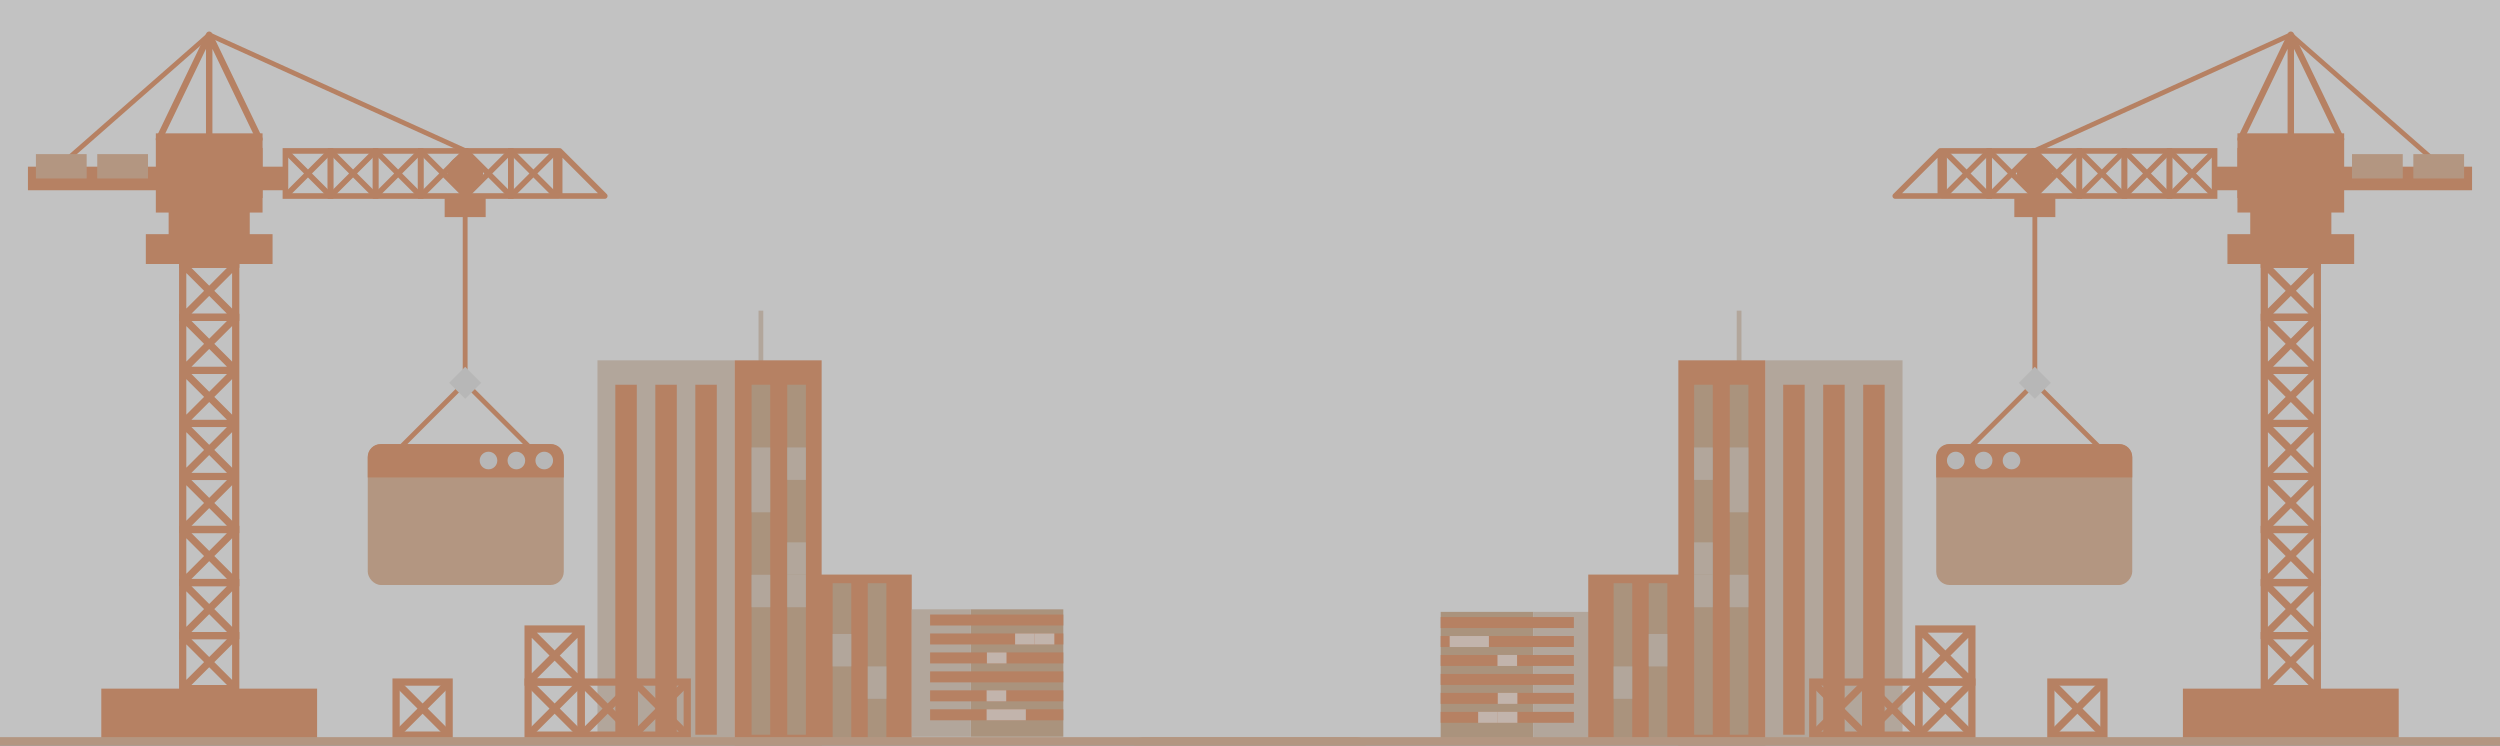 <svg width="2950" height="880" fill="none" xmlns="http://www.w3.org/2000/svg"><rect width="100%" height="100%" fill="#333333" stroke="none"/><g opacity=".7" clip-path="url(#clip0)"><path fill="#fff" d="M0 0h2950v880H0z"/><path fill-rule="evenodd" clip-rule="evenodd" d="M918 873.91h157.86V678H918v195.91z" fill="#EEA277"/><path fill-rule="evenodd" clip-rule="evenodd" d="M982.519 872.172h21.991V688.194h-21.991v183.978zM1023.95 872.172h21.98V688.194h-21.98v183.978z" fill="#DDBC9D"/><path d="M897.872 366.574v99.192" stroke="#E8D7C8" stroke-width="5.6"/><path fill-rule="evenodd" clip-rule="evenodd" d="M705 879.715h161.903V425.204H705v454.511z" fill="#E8D7C8"/><path fill-rule="evenodd" clip-rule="evenodd" d="M726.089 866.976h25.336V453.962h-25.336v413.014zM773.284 866.976h25.337V453.962h-25.337v413.014zM820.48 866.976h25.336V453.962H820.48v413.014zM866.905 879.715H969.54V425.204H866.905v454.511z" fill="#EEA277"/><path fill-rule="evenodd" clip-rule="evenodd" d="M886.861 866.976h21.987V453.962h-21.987v413.014zM928.944 866.976h21.988V453.962h-21.988v413.014z" fill="#DDBC9D"/><path fill-rule="evenodd" clip-rule="evenodd" d="M928.944 678.252h21.988v-38.257h-21.988v38.257zM928.944 566.254h21.988v-38.257h-21.988v38.257zM886.861 566.254h21.987v-38.257h-21.987v38.257zM886.879 604.511h21.988v-38.257h-21.988v38.257zM982.519 786.357h21.991V748.1h-21.991v38.257zM1023.95 824.613h21.98v-38.256h-21.98v38.256zM886.879 716.507h21.988v-38.256h-21.988v38.256z" fill="#E8D7C8"/><path fill-rule="evenodd" clip-rule="evenodd" d="M928.944 716.507h21.988v-38.256h-21.988v38.256z" fill="#E8D7C8"/><path fill-rule="evenodd" clip-rule="evenodd" d="M1254.71 869.374h-109.37V719h109.37v150.374z" fill="#DDBC9D"/><path fill-rule="evenodd" clip-rule="evenodd" d="M1145.34 869.374H1076V719h69.34v150.374z" fill="#E8D7C8"/><path fill-rule="evenodd" clip-rule="evenodd" d="M1254.71 849.936h-157.18v-12.969h157.18v12.969zM1254.71 827.57h-157.18v-12.969h157.18v12.969zM1254.71 805.205h-157.18v-12.97h157.18v12.97zM1254.71 782.839h-157.18v-12.97h157.18v12.97zM1254.71 760.473h-157.18v-12.969h157.18v12.969zM1254.71 738.108h-157.18v-12.97h157.18v12.97z" fill="#EEA277"/><path fill-rule="evenodd" clip-rule="evenodd" d="M1187.34 849.936h-23.14v-12.97h23.14v12.97zM1187.34 827.57h-23.14v-12.969h23.14v12.969zM1210.49 849.936h-23.15v-12.97h23.15v12.97zM1187.69 782.839h-23.14v-12.97h23.14v12.97zM1244.11 760.473h-23.15v-12.969h23.15v12.969z" fill="#FFEBE0"/><path fill-rule="evenodd" clip-rule="evenodd" d="M1220.96 760.473h-23.14v-12.969h23.14v12.969z" fill="#FFEBE0"/><path clip-rule="evenodd" d="M810.952 804.854v62.594h-62.593v-62.594h62.593z" stroke="#EEA277" stroke-width="8.55"/><path d="M748.359 804.854l62.593 62.594M748.359 867.448l62.593-62.594" stroke="#EEA277" stroke-width="8.55"/><path clip-rule="evenodd" d="M685.765 804.854v62.594h-62.593v-62.594h62.593z" stroke="#EEA277" stroke-width="8.55"/><path d="M623.172 804.854l62.593 62.594M623.172 867.448l62.593-62.594" stroke="#EEA277" stroke-width="8.55"/><path clip-rule="evenodd" d="M748.359 804.854v62.594h-62.594v-62.594h62.594z" stroke="#EEA277" stroke-width="8.55"/><path d="M685.765 804.854l62.593 62.594M685.765 867.448l62.593-62.594M685.765 742.26v62.593h-62.593V742.26zM623.172 742.26l62.593 62.594M623.172 804.854l62.593-62.594" stroke="#EEA277" stroke-width="8.55"/><path clip-rule="evenodd" d="M529.972 804.844v62.594h-62.593v-62.594h62.593z" stroke="#EEA277" stroke-width="8.55"/><path d="M467.379 804.854l62.593 62.594M467.379 867.448l62.593-62.594" stroke="#EEA277" stroke-width="8.55"/><path d="M548.596 452.042l-78.885 78.875M548.888 451.74l79.47 79.47M548.888 249.252v203.202" stroke="#EEA277" stroke-width="5.7" stroke-linecap="round"/><path fill="#EEA277" d="M573.082 256.185h-48.379v-24.889h48.379z"/><path fill-rule="evenodd" clip-rule="evenodd" d="M548.888 224.993c11.69 0 21.167-9.476 21.167-21.166s-9.477-21.167-21.167-21.167c-11.689 0-21.166 9.477-21.166 21.167 0 11.69 9.477 21.166 21.166 21.166z" fill="#EEA277"/><path d="M69.564 196.61L246.852 41M549.602 178.105L246.852 41" stroke="#EEA277" stroke-width="5.7" stroke-linecap="round"/><path stroke="#EEA277" stroke-width="8.55" d="M278.153 812.592H215.56v-62.593h62.593zM278.144 750.008l-62.593 62.593M215.551 750.008l62.593 62.593M278.153 687.405H215.56v-62.593h62.593zM278.144 624.821l-62.593 62.593M215.551 624.821l62.593 62.593"/><path stroke="#EEA277" stroke-width="8.55" d="M278.153 749.999H215.56v-62.593h62.593zM278.144 687.415l-62.593 62.593M215.551 687.415l62.593 62.593"/><path fill="#EEA277" d="M294.71 310.629h-95.715v-74.933h95.715z"/><path stroke="#EEA277" stroke-width="8.55" d="M278.153 624.812H215.56v-62.593h62.593zM278.144 562.228l-62.593 62.593M215.551 562.228l62.593 62.593M278.153 499.625H215.56v-62.593h62.593zM278.144 437.031l-62.593 62.594M215.551 437.031l62.593 62.594M278.153 562.219H215.56v-62.593h62.593zM278.144 499.625l-62.593 62.603M215.551 499.625l62.593 62.603M278.153 437.031H215.56v-62.593h62.593zM278.144 374.439l-62.593 62.593M215.551 374.439l62.593 62.593M278.153 311.845H215.56v-62.593h62.593zM278.144 249.252l-62.593 62.593M215.551 249.252l62.593 62.593"/><path stroke="#EEA277" stroke-width="8.55" d="M278.153 374.439H215.56v-62.593h62.593zM278.144 311.845l-62.593 62.594M215.551 311.845l62.593 62.594"/><path fill="#EEA277" d="M374.179 873.805H119.534v-61.212h254.645z"/><rect x="665.258" y="690.324" width="231.32" height="166.303" rx="15.789" transform="rotate(-180 665.258 690.324)" fill="#EAC1A3"/><path fill-rule="evenodd" clip-rule="evenodd" d="M665.258 563.408H433.937v-24.185c0-8.396 6.807-15.203 15.203-15.203h200.924c8.396 0 15.203 6.807 15.203 15.203v24.185h-.009z" fill="#EEA277"/><path fill="#EEA277" d="M321.629 311.525H172.074v-35.207h149.555zM336.813 224.49H32.966v-27.807h303.847z"/><path fill="#EAC1A3" d="M174.636 210.577h-59.895v-28.722h59.895zM102.264 210.577H42.369v-28.722h59.895z"/><path d="M246.852 177.118V41M306.143 164.184L246.852 41M187.561 164.184L246.852 41" stroke="#EEA277" stroke-width="7.6" stroke-linecap="round"/><path fill="#EEA277" d="M309.83 250.815H183.875V157.35H309.83z"/><path fill="#EEA277" d="M309.83 233.573h-66.582v-58.989h66.582z"/><path clip-rule="evenodd" d="M713.572 231.296l-53.19-53.19v53.19h53.19z" stroke="#EEA277" stroke-width="6.65" stroke-linejoin="round"/><path clip-rule="evenodd" d="M602.792 178.106v53.199h-53.199v-53.199h53.199z" stroke="#EEA277" stroke-width="6.65"/><path d="M549.602 178.106l53.199 53.19M549.602 231.296l53.199-53.19" stroke="#EEA277" stroke-width="6.65"/><path clip-rule="evenodd" d="M655.992 178.106v53.199h-53.2v-53.199h53.2z" stroke="#EEA277" stroke-width="6.65"/><path d="M602.801 178.106l53.19 53.19M602.801 231.296l53.19-53.19" stroke="#EEA277" stroke-width="6.65"/><path clip-rule="evenodd" d="M549.602 178.106v53.199h-53.199v-53.199h53.199z" stroke="#EEA277" stroke-width="6.65"/><path d="M496.403 178.106l53.199 53.19M496.403 231.296l53.199-53.19" stroke="#EEA277" stroke-width="6.65"/><path clip-rule="evenodd" d="M443.212 178.106v53.199h-53.199v-53.199h53.199z" stroke="#EEA277" stroke-width="6.65"/><path d="M390.013 178.106l53.199 53.19M390.013 231.296l53.199-53.19" stroke="#EEA277" stroke-width="6.65"/><path clip-rule="evenodd" d="M496.403 178.096v53.2h-53.2v-53.2h53.2z" stroke="#EEA277" stroke-width="6.65"/><path d="M443.212 178.106l53.191 53.19M443.212 231.296l53.191-53.19" stroke="#EEA277" stroke-width="6.65"/><path clip-rule="evenodd" d="M390.013 178.106v53.199h-53.2v-53.199h53.2z" stroke="#EEA277" stroke-width="6.65"/><path d="M336.813 178.106l53.2 53.19M336.813 231.296l53.2-53.19" stroke="#EEA277" stroke-width="6.65"/><path fill-rule="evenodd" clip-rule="evenodd" d="M642.216 553.822c5.744 0 10.4-4.656 10.4-10.4 0-5.744-4.656-10.401-10.4-10.401-5.744 0-10.4 4.657-10.4 10.401s4.656 10.4 10.4 10.4zM609.314 553.822c5.744 0 10.4-4.656 10.4-10.4 0-5.744-4.656-10.401-10.4-10.401-5.744 0-10.4 4.657-10.4 10.401s4.656 10.4 10.4 10.4zM576.421 553.822c5.744 0 10.4-4.656 10.4-10.4 0-5.744-4.656-10.401-10.4-10.401-5.744 0-10.4 4.657-10.4 10.401s4.656 10.4 10.4 10.4zM548.893 470.639l-18.9-18.899 18.9-18.9 18.899 18.9-18.899 18.899zM1602 879.348H0z" fill="#F0F0EF"/><path d="M1602 879.348H0" stroke="#EAC1A3" stroke-width="19" stroke-linecap="round"/><path fill-rule="evenodd" clip-rule="evenodd" d="M1700 872.374h109.38V722H1700v150.374z" fill="#DDBC9D"/><path fill-rule="evenodd" clip-rule="evenodd" d="M1809.38 872.374h69.33V722h-69.33v150.374z" fill="#E8D7C8"/><path fill-rule="evenodd" clip-rule="evenodd" d="M1700 852.936h157.18v-12.969H1700v12.969zM1700 830.57h157.18v-12.969H1700v12.969zM1700 808.205h157.18v-12.97H1700v12.97zM1700 785.839h157.18v-12.97H1700v12.97zM1700 763.473h157.18v-12.969H1700v12.969zM1700 741.108h157.18v-12.97H1700v12.97z" fill="#EEA277"/><path fill-rule="evenodd" clip-rule="evenodd" d="M1767.37 852.936h23.14v-12.97h-23.14v12.97zM1767.37 830.57h23.14v-12.969h-23.14v12.969z" fill="#FFEBE0"/><path fill-rule="evenodd" clip-rule="evenodd" d="M1744.22 852.936h23.15v-12.97h-23.15v12.97zM1767.02 785.839h23.14v-12.97h-23.14v12.97zM1710.6 763.473h23.15v-12.969h-23.15v12.969zM1733.75 763.473h23.15v-12.969h-23.15v12.969z" fill="#FFEBE0"/><path fill-rule="evenodd" clip-rule="evenodd" d="M2032 873.91h-157.86V678H2032v195.91z" fill="#EEA277"/><path fill-rule="evenodd" clip-rule="evenodd" d="M1967.48 872.172h-21.99V688.194h21.99v183.978zM1926.05 872.172h-21.98V688.194h21.98v183.978z" fill="#DDBC9D"/><path d="M2052.13 366.574v99.192" stroke="#E8D7C8" stroke-width="5.6"/><path fill-rule="evenodd" clip-rule="evenodd" d="M2245 879.715h-161.9V425.204H2245v454.511z" fill="#E8D7C8"/><path fill-rule="evenodd" clip-rule="evenodd" d="M2223.91 866.976h-25.34V453.962h25.34v413.014zM2176.72 866.976h-25.34V453.962h25.34v413.014zM2129.52 866.976h-25.34V453.962h25.34v413.014zM2083.09 879.715h-102.63V425.204h102.63v454.511z" fill="#EEA277"/><path fill-rule="evenodd" clip-rule="evenodd" d="M2063.14 866.976h-21.99V453.962h21.99v413.014zM2021.06 866.976h-21.99V453.962h21.99v413.014z" fill="#DDBC9D"/><path fill-rule="evenodd" clip-rule="evenodd" d="M2021.06 678.252h-21.99v-38.257h21.99v38.257zM2021.06 566.254h-21.99v-38.257h21.99v38.257zM2063.14 566.254h-21.99v-38.257h21.99v38.257zM2063.12 604.511h-21.99v-38.257h21.99v38.257zM1967.48 786.357h-21.99V748.1h21.99v38.257zM1926.05 824.613h-21.98v-38.256h21.98v38.256zM2063.12 716.507h-21.99v-38.256h21.99v38.256z" fill="#E8D7C8"/><path fill-rule="evenodd" clip-rule="evenodd" d="M2021.06 716.507h-21.99v-38.256h21.99v38.256z" fill="#E8D7C8"/><path clip-rule="evenodd" d="M2139.05 804.854v62.594h62.59v-62.594h-62.59z" stroke="#EEA277" stroke-width="8.55"/><path d="M2201.64 804.854l-62.59 62.594M2201.64 867.448l-62.59-62.594" stroke="#EEA277" stroke-width="8.55"/><path clip-rule="evenodd" d="M2264.23 804.854v62.594h62.6v-62.594h-62.6z" stroke="#EEA277" stroke-width="8.55"/><path d="M2326.83 804.854l-62.6 62.594M2326.83 867.448l-62.6-62.594" stroke="#EEA277" stroke-width="8.55"/><path clip-rule="evenodd" d="M2201.64 804.854v62.594h62.6v-62.594h-62.6z" stroke="#EEA277" stroke-width="8.55"/><path d="M2264.23 804.854l-62.59 62.594M2264.23 867.448l-62.59-62.594M2264.23 742.26v62.593h62.593V742.26zM2326.83 742.26l-62.6 62.594M2326.83 804.854l-62.6-62.594" stroke="#EEA277" stroke-width="8.55"/><path clip-rule="evenodd" d="M2420.03 804.844v62.594h62.59v-62.594h-62.59z" stroke="#EEA277" stroke-width="8.55"/><path d="M2482.62 804.854l-62.59 62.594M2482.62 867.448l-62.59-62.594" stroke="#EEA277" stroke-width="8.55"/><path d="M2401.4 452.042l78.89 78.875M2401.11 451.74l-79.47 79.47M2401.11 249.252v203.202" stroke="#EEA277" stroke-width="5.7" stroke-linecap="round"/><path fill="#EEA277" d="M2376.92 256.185h48.379v-24.889h-48.379z"/><path fill-rule="evenodd" clip-rule="evenodd" d="M2401.11 224.993c-11.69 0-21.16-9.476-21.16-21.166s9.47-21.167 21.16-21.167 21.17 9.477 21.17 21.167c0 11.69-9.48 21.166-21.17 21.166z" fill="#EEA277"/><path d="M2880.44 196.61L2703.15 41M2400.4 178.105L2703.15 41" stroke="#EEA277" stroke-width="5.7" stroke-linecap="round"/><path stroke="#EEA277" stroke-width="8.55" d="M2671.85 812.592h62.593v-62.593h-62.593zM2671.86 750.008l62.59 62.593M2734.45 750.008l-62.59 62.593M2671.85 687.405h62.593v-62.593h-62.593zM2671.86 624.821l62.59 62.593M2734.45 624.821l-62.59 62.593"/><path stroke="#EEA277" stroke-width="8.55" d="M2671.85 749.999h62.593v-62.593h-62.593zM2671.86 687.415l62.59 62.593M2734.45 687.415l-62.59 62.593"/><path fill="#EEA277" d="M2655.29 310.629h95.715v-74.933h-95.715z"/><path stroke="#EEA277" stroke-width="8.55" d="M2671.85 624.812h62.593v-62.593h-62.593zM2671.86 562.228l62.59 62.593M2734.45 562.228l-62.59 62.593M2671.85 499.625h62.593v-62.593h-62.593zM2671.86 437.031l62.59 62.594M2734.45 437.031l-62.59 62.594M2671.85 562.219h62.593v-62.593h-62.593zM2671.86 499.625l62.59 62.603M2734.45 499.625l-62.59 62.603M2671.85 437.031h62.593v-62.593h-62.593zM2671.86 374.439l62.59 62.593M2734.45 374.439l-62.59 62.593M2671.85 311.845h62.593v-62.593h-62.593zM2671.86 249.252l62.59 62.593M2734.45 249.252l-62.59 62.593"/><path stroke="#EEA277" stroke-width="8.55" d="M2671.85 374.439h62.593v-62.593h-62.593zM2671.86 311.845l62.59 62.594M2734.45 311.845l-62.59 62.594"/><path fill="#EEA277" d="M2575.82 873.805h254.645v-61.212H2575.82z"/><rect width="231.32" height="166.303" rx="15.789" transform="matrix(1 0 0 -1 2284.74 690.324)" fill="#EAC1A3"/><path fill-rule="evenodd" clip-rule="evenodd" d="M2284.74 563.408h231.32v-24.185c0-8.396-6.8-15.203-15.2-15.203h-200.92c-8.4 0-15.21 6.807-15.21 15.203v24.185h.01z" fill="#EEA277"/><path fill="#EEA277" d="M2628.37 311.525h149.555v-35.207H2628.37zM2613.19 224.49h303.847v-27.807H2613.19z"/><path fill="#EAC1A3" d="M2775.36 210.577h59.895v-28.722h-59.895zM2847.74 210.577h59.895v-28.722h-59.895z"/><path d="M2703.15 177.118V41M2643.86 164.184L2703.15 41M2762.44 164.184L2703.15 41" stroke="#EEA277" stroke-width="7.6" stroke-linecap="round"/><path fill="#EEA277" d="M2640.17 250.815h125.955V157.35H2640.17z"/><path fill="#EEA277" d="M2640.17 233.573h66.582v-58.989h-66.582z"/><path clip-rule="evenodd" d="M2236.43 231.296l53.19-53.19v53.19h-53.19z" stroke="#EEA277" stroke-width="6.65" stroke-linejoin="round"/><path clip-rule="evenodd" d="M2347.21 178.106v53.199h53.2v-53.199h-53.2z" stroke="#EEA277" stroke-width="6.65"/><path d="M2400.4 178.106l-53.2 53.19M2400.4 231.296l-53.2-53.19" stroke="#EEA277" stroke-width="6.65"/><path clip-rule="evenodd" d="M2294.01 178.106v53.199h53.2v-53.199h-53.2z" stroke="#EEA277" stroke-width="6.65"/><path d="M2347.2 178.106l-53.19 53.19M2347.2 231.296l-53.19-53.19" stroke="#EEA277" stroke-width="6.65"/><path clip-rule="evenodd" d="M2400.4 178.106v53.199h53.2v-53.199h-53.2z" stroke="#EEA277" stroke-width="6.65"/><path d="M2453.6 178.106l-53.2 53.19M2453.6 231.296l-53.2-53.19" stroke="#EEA277" stroke-width="6.65"/><path clip-rule="evenodd" d="M2506.79 178.106v53.199h53.2v-53.199h-53.2z" stroke="#EEA277" stroke-width="6.65"/><path d="M2559.99 178.106l-53.2 53.19M2559.99 231.296l-53.2-53.19" stroke="#EEA277" stroke-width="6.65"/><path clip-rule="evenodd" d="M2453.6 178.096v53.2h53.2v-53.2h-53.2z" stroke="#EEA277" stroke-width="6.65"/><path d="M2506.79 178.106l-53.19 53.19M2506.79 231.296l-53.19-53.19" stroke="#EEA277" stroke-width="6.65"/><path clip-rule="evenodd" d="M2559.99 178.106v53.199h53.2v-53.199h-53.2z" stroke="#EEA277" stroke-width="6.65"/><path d="M2613.19 178.106l-53.2 53.19M2613.19 231.296l-53.2-53.19" stroke="#EEA277" stroke-width="6.65"/><path fill-rule="evenodd" clip-rule="evenodd" d="M2307.78 553.822c-5.74 0-10.4-4.656-10.4-10.4 0-5.744 4.66-10.401 10.4-10.401 5.75 0 10.4 4.657 10.4 10.401s-4.65 10.4-10.4 10.4zM2340.69 553.822c-5.75 0-10.4-4.656-10.4-10.4 0-5.744 4.65-10.401 10.4-10.401 5.74 0 10.4 4.657 10.4 10.401s-4.66 10.4-10.4 10.4zM2373.58 553.822c-5.74 0-10.4-4.656-10.4-10.4 0-5.744 4.66-10.401 10.4-10.401s10.4 4.657 10.4 10.401-4.66 10.4-10.4 10.4zM2401.11 470.639l18.9-18.899-18.9-18.9-18.9 18.9 18.9 18.899zM1348 879.348h1602z" fill="#F0F0EF"/><path d="M1348 879.348h1602" stroke="#EAC1A3" stroke-width="19" stroke-linecap="round"/></g><defs><clipPath id="clip0"><path fill="#fff" d="M0 0h2950v880H0z"/></clipPath></defs></svg>